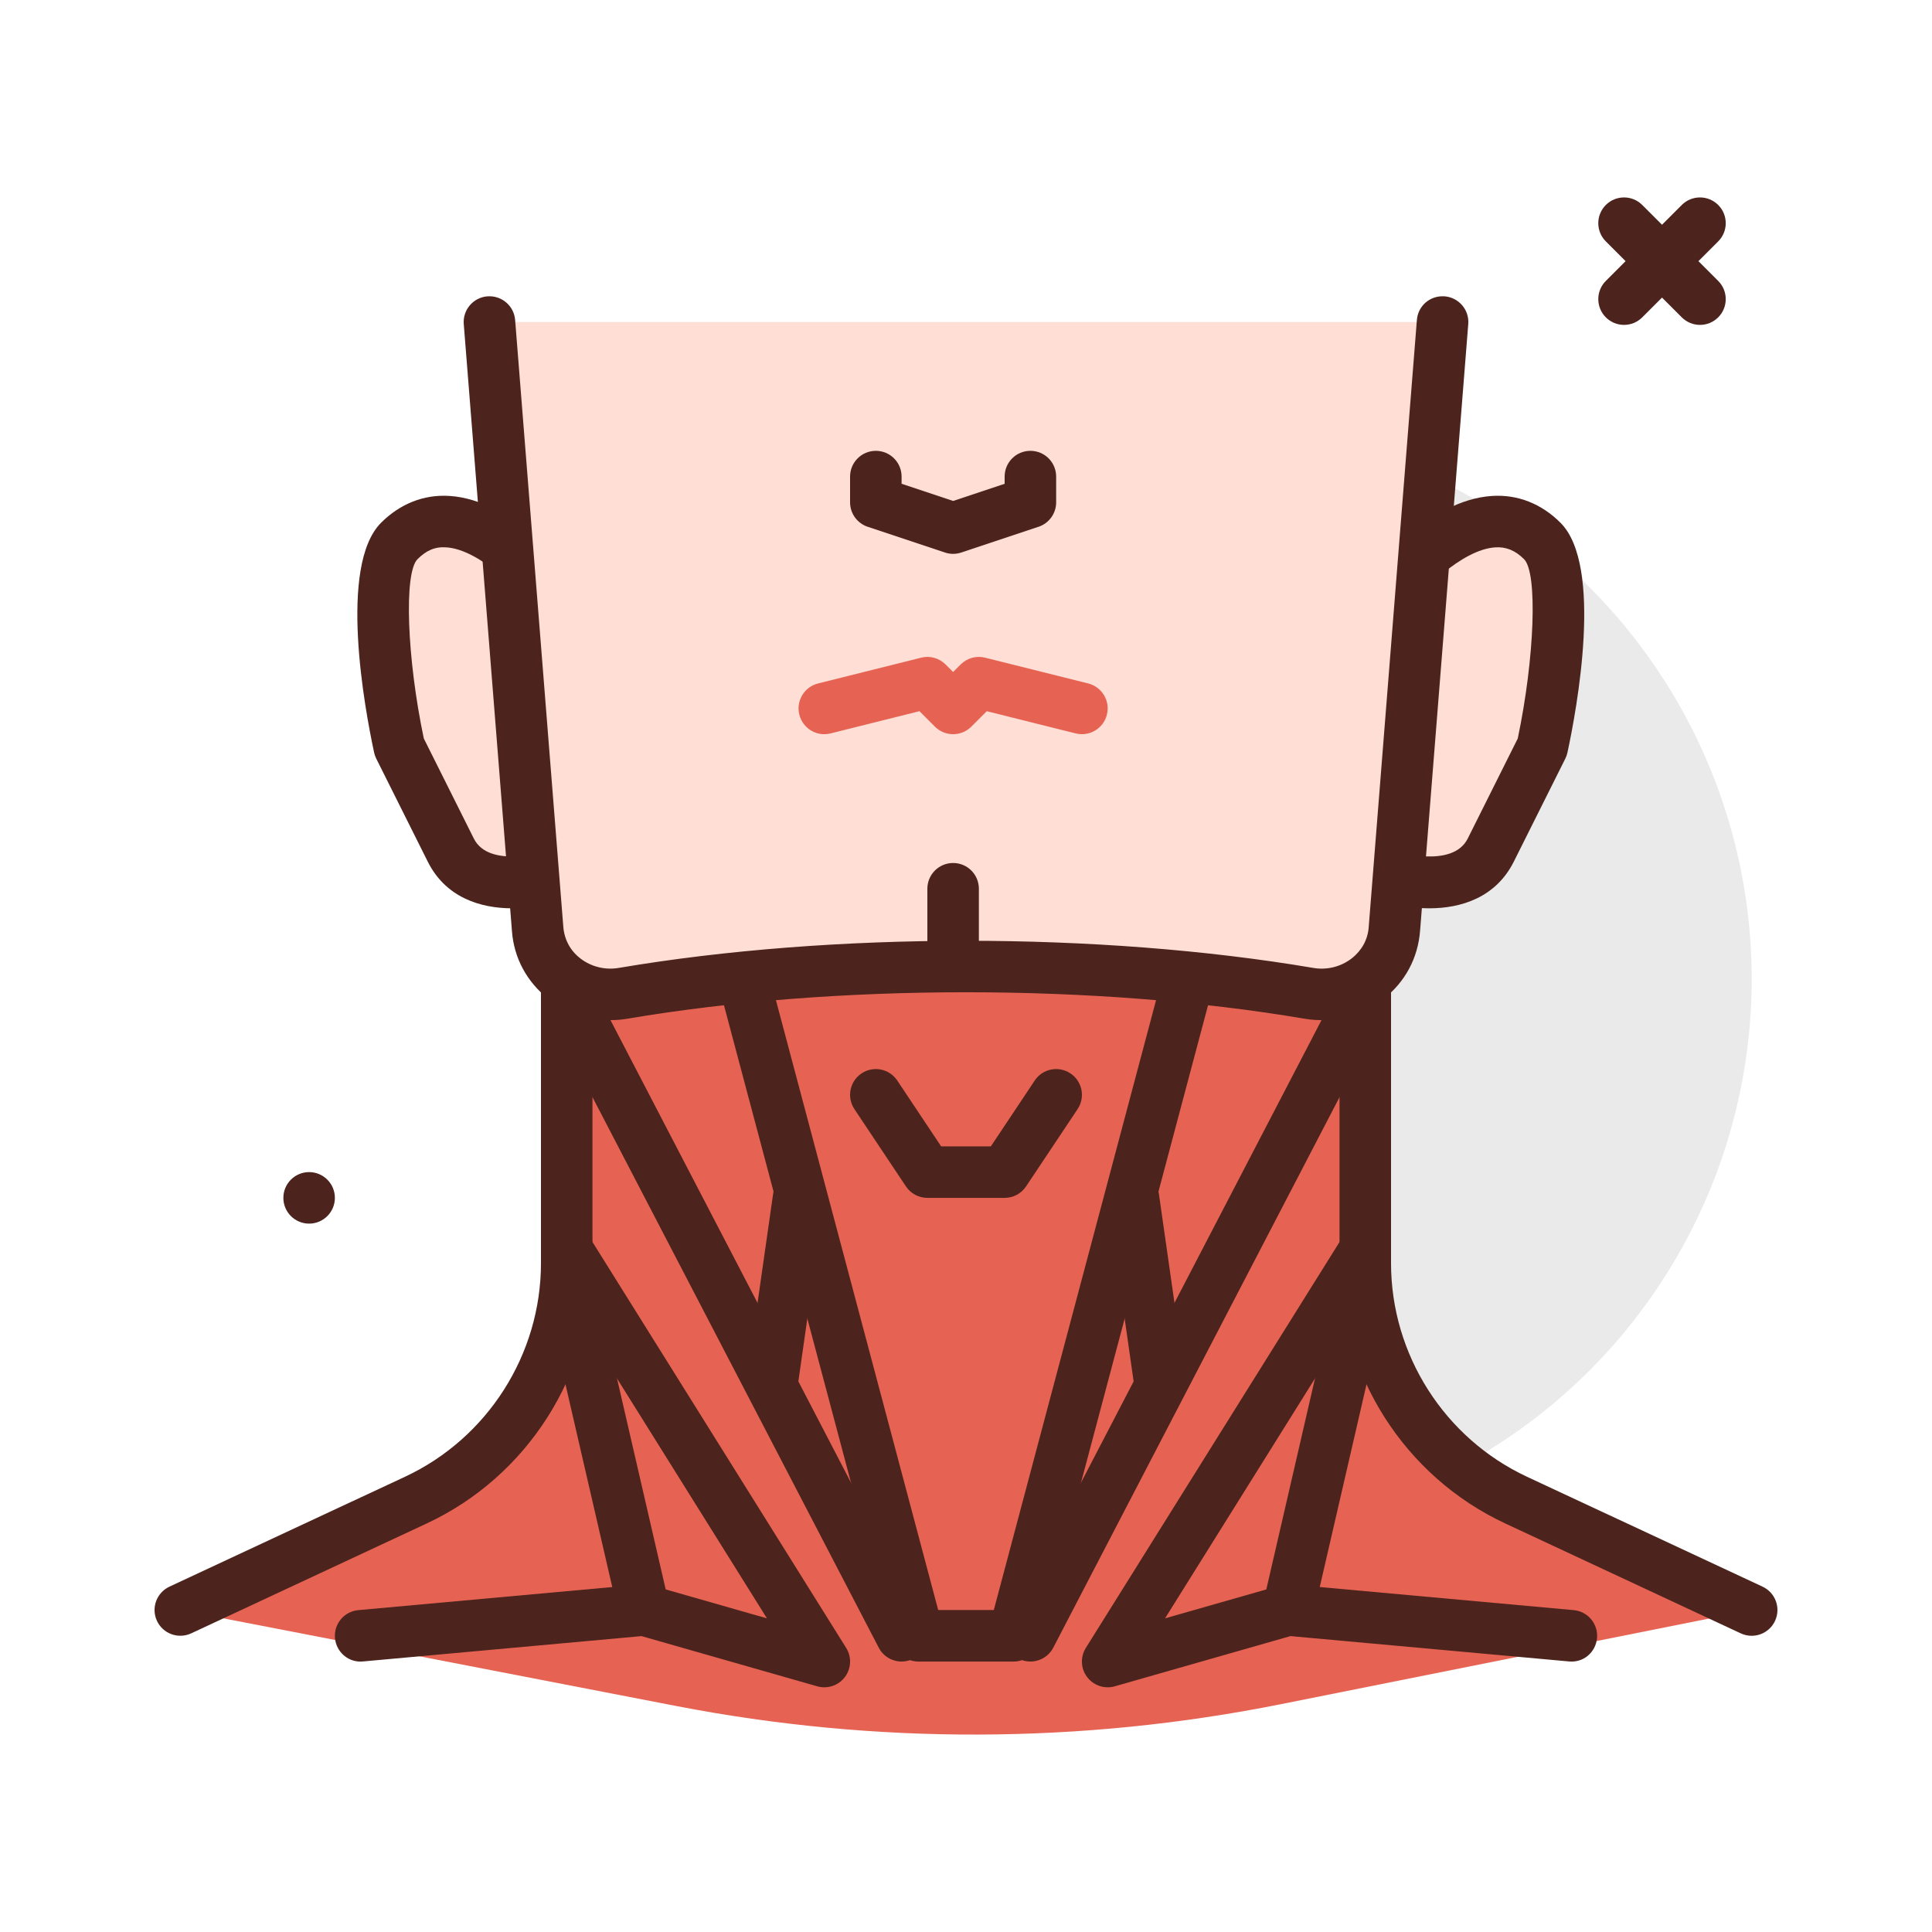 <svg id="neck" enable-background="new 0 0 300 300" height="512" viewBox="0 0 300 300" width="512" xmlns="http://www.w3.org/2000/svg"><g><circle cx="186" cy="152.004" fill="#eaeaea" r="86"/><circle cx="48" cy="186.004" fill="#4c241d" r="4"/><path d="m252.18 50.449c-1.023 0-2.047-.391-2.828-1.172-1.562-1.562-1.562-4.094 0-5.656l11.793-11.793c1.562-1.562 4.094-1.562 5.656 0s1.562 4.094 0 5.656l-11.793 11.793c-.782.781-1.805 1.172-2.828 1.172z" fill="#4c241d"/><path d="m263.973 50.449c-1.023 0-2.047-.391-2.828-1.172l-11.793-11.793c-1.562-1.562-1.562-4.094 0-5.656s4.094-1.562 5.656 0l11.793 11.793c1.562 1.562 1.562 4.094 0 5.656-.782.781-1.805 1.172-2.828 1.172z" fill="#4c241d"/><path d="m272 250.004-36.581-17.071c-14.287-6.668-23.419-21.007-23.419-36.773v-50.157h-124v50.157c0 15.766-9.132 30.105-23.419 36.772l-36.581 17.072 77.042 14.911c31.008 6.002 62.889 5.903 93.859-.291z" fill="#e66353"/><path d="m271.996 254.004c-.566 0-1.141-.121-1.688-.375l-36.582-17.07c-15.628-7.297-25.726-23.153-25.726-40.399v-46.156h-116v46.156c0 17.246-10.098 33.102-25.727 40.398l-36.582 17.07c-2.002.926-4.381.066-5.316-1.934-.934-2-.068-4.383 1.934-5.316l36.582-17.07c12.824-5.984 21.109-18.996 21.109-33.148v-50.156c0-2.211 1.791-4 4-4h124c2.211 0 4 1.789 4 4v50.156c0 14.152 8.285 27.164 21.109 33.148l36.582 17.07c2.004.934 2.867 3.316 1.934 5.316-.68 1.454-2.121 2.31-3.629 2.31z" fill="#4c241d"/><g><path d="m86 92.004s-14-18-24-8c-5.657 5.657 0 32 0 32s4 8 8 16 16 4 16 4" fill="#ffded5"/><path d="m79.574 141.043c-5 0-10.367-1.68-13.152-7.25l-8-16c-.15-.301-.262-.621-.332-.949-1.436-6.68-5.596-28.992 1.082-35.668 2.977-2.977 6.664-4.418 10.611-4.168 9.826.609 18.426 11.32 19.375 12.539 1.354 1.742 1.041 4.25-.699 5.609-1.744 1.359-4.256 1.043-5.613-.691-1.842-2.355-8.291-9.152-13.568-9.473-1.713-.125-3.094.48-4.449 1.84-2.127 2.129-1.65 15.312.979 27.84l7.771 15.543c2.354 4.707 11.082 2.02 11.17 1.988 2.105-.672 4.355.465 5.045 2.551.689 2.094-.438 4.348-2.527 5.043-2.074.691-4.822 1.246-7.693 1.246z" fill="#4c241d"/></g><g><path d="m215.486 92.004s14-18 24-8c5.657 5.657 0 32 0 32s-4 8-8 16-16 4-16 4" fill="#ffded5"/><path d="m221.91 141.043c-2.871 0-5.621-.555-7.691-1.246-2.094-.695-3.227-2.961-2.527-5.059.699-2.094 2.949-3.234 5.059-2.527.074.023 8.797 2.707 11.156-1.996l7.77-15.543c2.629-12.531 3.105-25.715.98-27.84-1.359-1.363-2.809-1.945-4.457-1.84-5.312.328-11.73 7.117-13.559 9.469-1.355 1.742-3.863 2.066-5.613.699-1.742-1.355-2.059-3.867-.699-5.613.945-1.219 9.547-11.93 19.375-12.539 3.938-.25 7.637 1.191 10.609 4.168 6.68 6.676 2.52 28.988 1.082 35.668-.07.328-.184.648-.332.949l-8 16c-2.786 5.566-8.153 7.25-13.153 7.25z" fill="#4c241d"/></g><g fill="#4c241d"><path d="m159.996 258.004c-.621 0-1.25-.145-1.84-.449-1.961-1.02-2.723-3.438-1.707-5.395l52-100c1.02-1.965 3.43-2.727 5.395-1.707 1.961 1.02 2.723 3.438 1.707 5.395l-52 100c-.715 1.371-2.11 2.156-3.555 2.156z"/><path d="m172 262.004c-1.234 0-2.426-.574-3.195-1.594-.996-1.324-1.074-3.121-.195-4.527l40-64c1.168-1.875 3.633-2.445 5.512-1.27 1.871 1.168 2.441 3.637 1.27 5.512l-34.484 55.172 17.996-5.141c.473-.137.965-.188 1.461-.137l44 4c2.199.199 3.82 2.145 3.621 4.348-.203 2.199-2.102 3.844-4.348 3.621l-43.254-3.934-27.285 7.797c-.365.102-.732.153-1.099.153z"/><path d="m179.996 218.004c-1.961 0-3.672-1.438-3.957-3.434l-4-28c-.312-2.188 1.207-4.215 3.395-4.527 2.18-.324 4.215 1.207 4.527 3.395l4 28c.312 2.188-1.207 4.215-3.395 4.527-.191.027-.383.039-.57.039z"/><path d="m120.006 218.004c-.189 0-.379-.012-.572-.039-2.186-.312-3.705-2.34-3.393-4.527l4-28c.312-2.191 2.336-3.719 4.525-3.395 2.186.312 3.705 2.34 3.393 4.527l-4 28c-.285 1.996-1.996 3.434-3.953 3.434z"/><path d="m200.004 254.004c-.297 0-.602-.031-.902-.102-2.152-.496-3.496-2.645-3-4.797l10.773-46.691c.496-2.152 2.66-3.496 4.797-3 2.152.496 3.496 2.645 3 4.797l-10.773 46.691c-.426 1.852-2.075 3.102-3.895 3.102z"/><path d="m140.004 258.004c-1.445 0-2.84-.785-3.553-2.156l-52-100c-1.02-1.957-.256-4.375 1.703-5.395 1.965-1.016 4.375-.254 5.395 1.707l52.002 100c1.016 1.957.254 4.375-1.707 5.395-.586.304-1.219.449-1.84.449z"/><path d="m128 262.004c-.365 0-.734-.051-1.1-.152l-27.281-7.797-43.258 3.934c-2.197.227-4.145-1.422-4.346-3.621-.199-2.203 1.422-4.148 3.623-4.348l44-4c.488-.043.986.004 1.461.137l17.992 5.141-34.484-55.172c-1.17-1.875-.602-4.344 1.273-5.512 1.875-1.172 4.342-.602 5.512 1.27l40 64c.877 1.406.799 3.203-.197 4.527-.767 1.019-1.959 1.593-3.195 1.593z"/><path d="m99.996 254.004c-1.82 0-3.467-1.25-3.895-3.102l-10.775-46.691c-.496-2.152.846-4.301 2.998-4.797 2.139-.504 4.299.844 4.799 3l10.775 46.691c.496 2.152-.846 4.301-2.998 4.797-.303.071-.605.102-.904.102z"/></g><g><path d="m76 50.004 7.476 94.165c.003.042.006.084.009.126.493 6.56 6.782 11.047 13.268 9.947 15.945-2.705 34.059-4.238 53.247-4.238s37.302 1.533 53.247 4.238c6.486 1.1 12.775-3.386 13.268-9.947.003-.042.006-.084.009-.126l7.476-94.165" fill="#ffded5"/><path d="m94.791 158.406c-3.473 0-6.881-1.148-9.637-3.305-3.334-2.609-5.346-6.34-5.658-10.504l-7.484-94.277c-.174-2.203 1.469-4.129 3.672-4.305 2.219-.16 4.129 1.473 4.305 3.672l7.477 94.164c.15 2.039 1.078 3.742 2.619 4.949 1.68 1.312 3.863 1.863 5.998 1.496 33.148-5.617 74.684-5.617 107.832 0 2.137.371 4.324-.18 6.004-1.5 1.539-1.203 2.469-2.906 2.609-4.801l7.484-94.309c.176-2.199 2.043-3.828 4.305-3.672 2.203.176 3.848 2.102 3.672 4.305l-7.477 94.164c-.32 4.277-2.328 8.008-5.664 10.613-3.445 2.699-7.91 3.828-12.27 3.09-32.285-5.477-72.883-5.477-105.158 0-.873.15-1.754.22-2.629.22z" fill="#4c241d"/></g><path d="m148 154.004c-2.211 0-4-1.789-4-4v-12c0-2.211 1.789-4 4-4s4 1.789 4 4v12c0 2.211-1.789 4-4 4z" fill="#4c241d"/><g><path d="m136 74.004v4l12 4 12-4v-4" fill="#ffded5"/><path d="m148 86.004c-.426 0-.855-.07-1.266-.207l-12-4c-1.633-.543-2.734-2.07-2.734-3.793v-4c0-2.211 1.791-4 4-4s4 1.789 4 4v1.117l8 2.668 8-2.668v-1.117c0-2.211 1.789-4 4-4s4 1.789 4 4v4c0 1.723-1.102 3.25-2.734 3.793l-12 4c-.411.136-.84.207-1.266.207z" fill="#4c241d"/></g><g><path d="m128 110.004 16-4 4 4 4-4 16 4" fill="#ffded5"/><path d="m168.004 114.004c-.32 0-.648-.039-.973-.121l-13.805-3.449-2.398 2.398c-1.562 1.562-4.094 1.562-5.656 0l-2.398-2.398-13.803 3.449c-2.135.547-4.314-.762-4.852-2.91-.535-2.141.768-4.312 2.91-4.848l16.002-4c1.355-.348 2.805.059 3.797 1.051l1.172 1.172 1.172-1.172c.992-.992 2.441-1.398 3.797-1.051l16 4c2.145.535 3.449 2.707 2.91 4.848-.453 1.82-2.082 3.031-3.875 3.031z" fill="#e66353"/></g><path d="m157.39 258.004h-14.781c-1.812 0-3.398-1.219-3.865-2.973l-26.609-100c-.568-2.133.701-4.324 2.836-4.895 2.141-.551 4.326.703 4.895 2.84l25.818 97.027h8.633l25.816-97.027c.57-2.141 2.793-3.387 4.895-2.84 2.137.57 3.406 2.762 2.84 4.895l-26.609 100c-.47 1.754-2.056 2.973-3.869 2.973z" fill="#4c241d"/><path d="m156 186.004h-12c-1.336 0-2.586-.668-3.328-1.781l-8-12c-1.225-1.84-.729-4.32 1.109-5.547s4.318-.73 5.547 1.109l6.812 10.219h7.719l6.812-10.219c1.223-1.84 3.703-2.336 5.547-1.109 1.84 1.227 2.336 3.707 1.109 5.547l-8 12c-.741 1.113-1.991 1.781-3.327 1.781z" fill="#4c241d"/></g></svg>